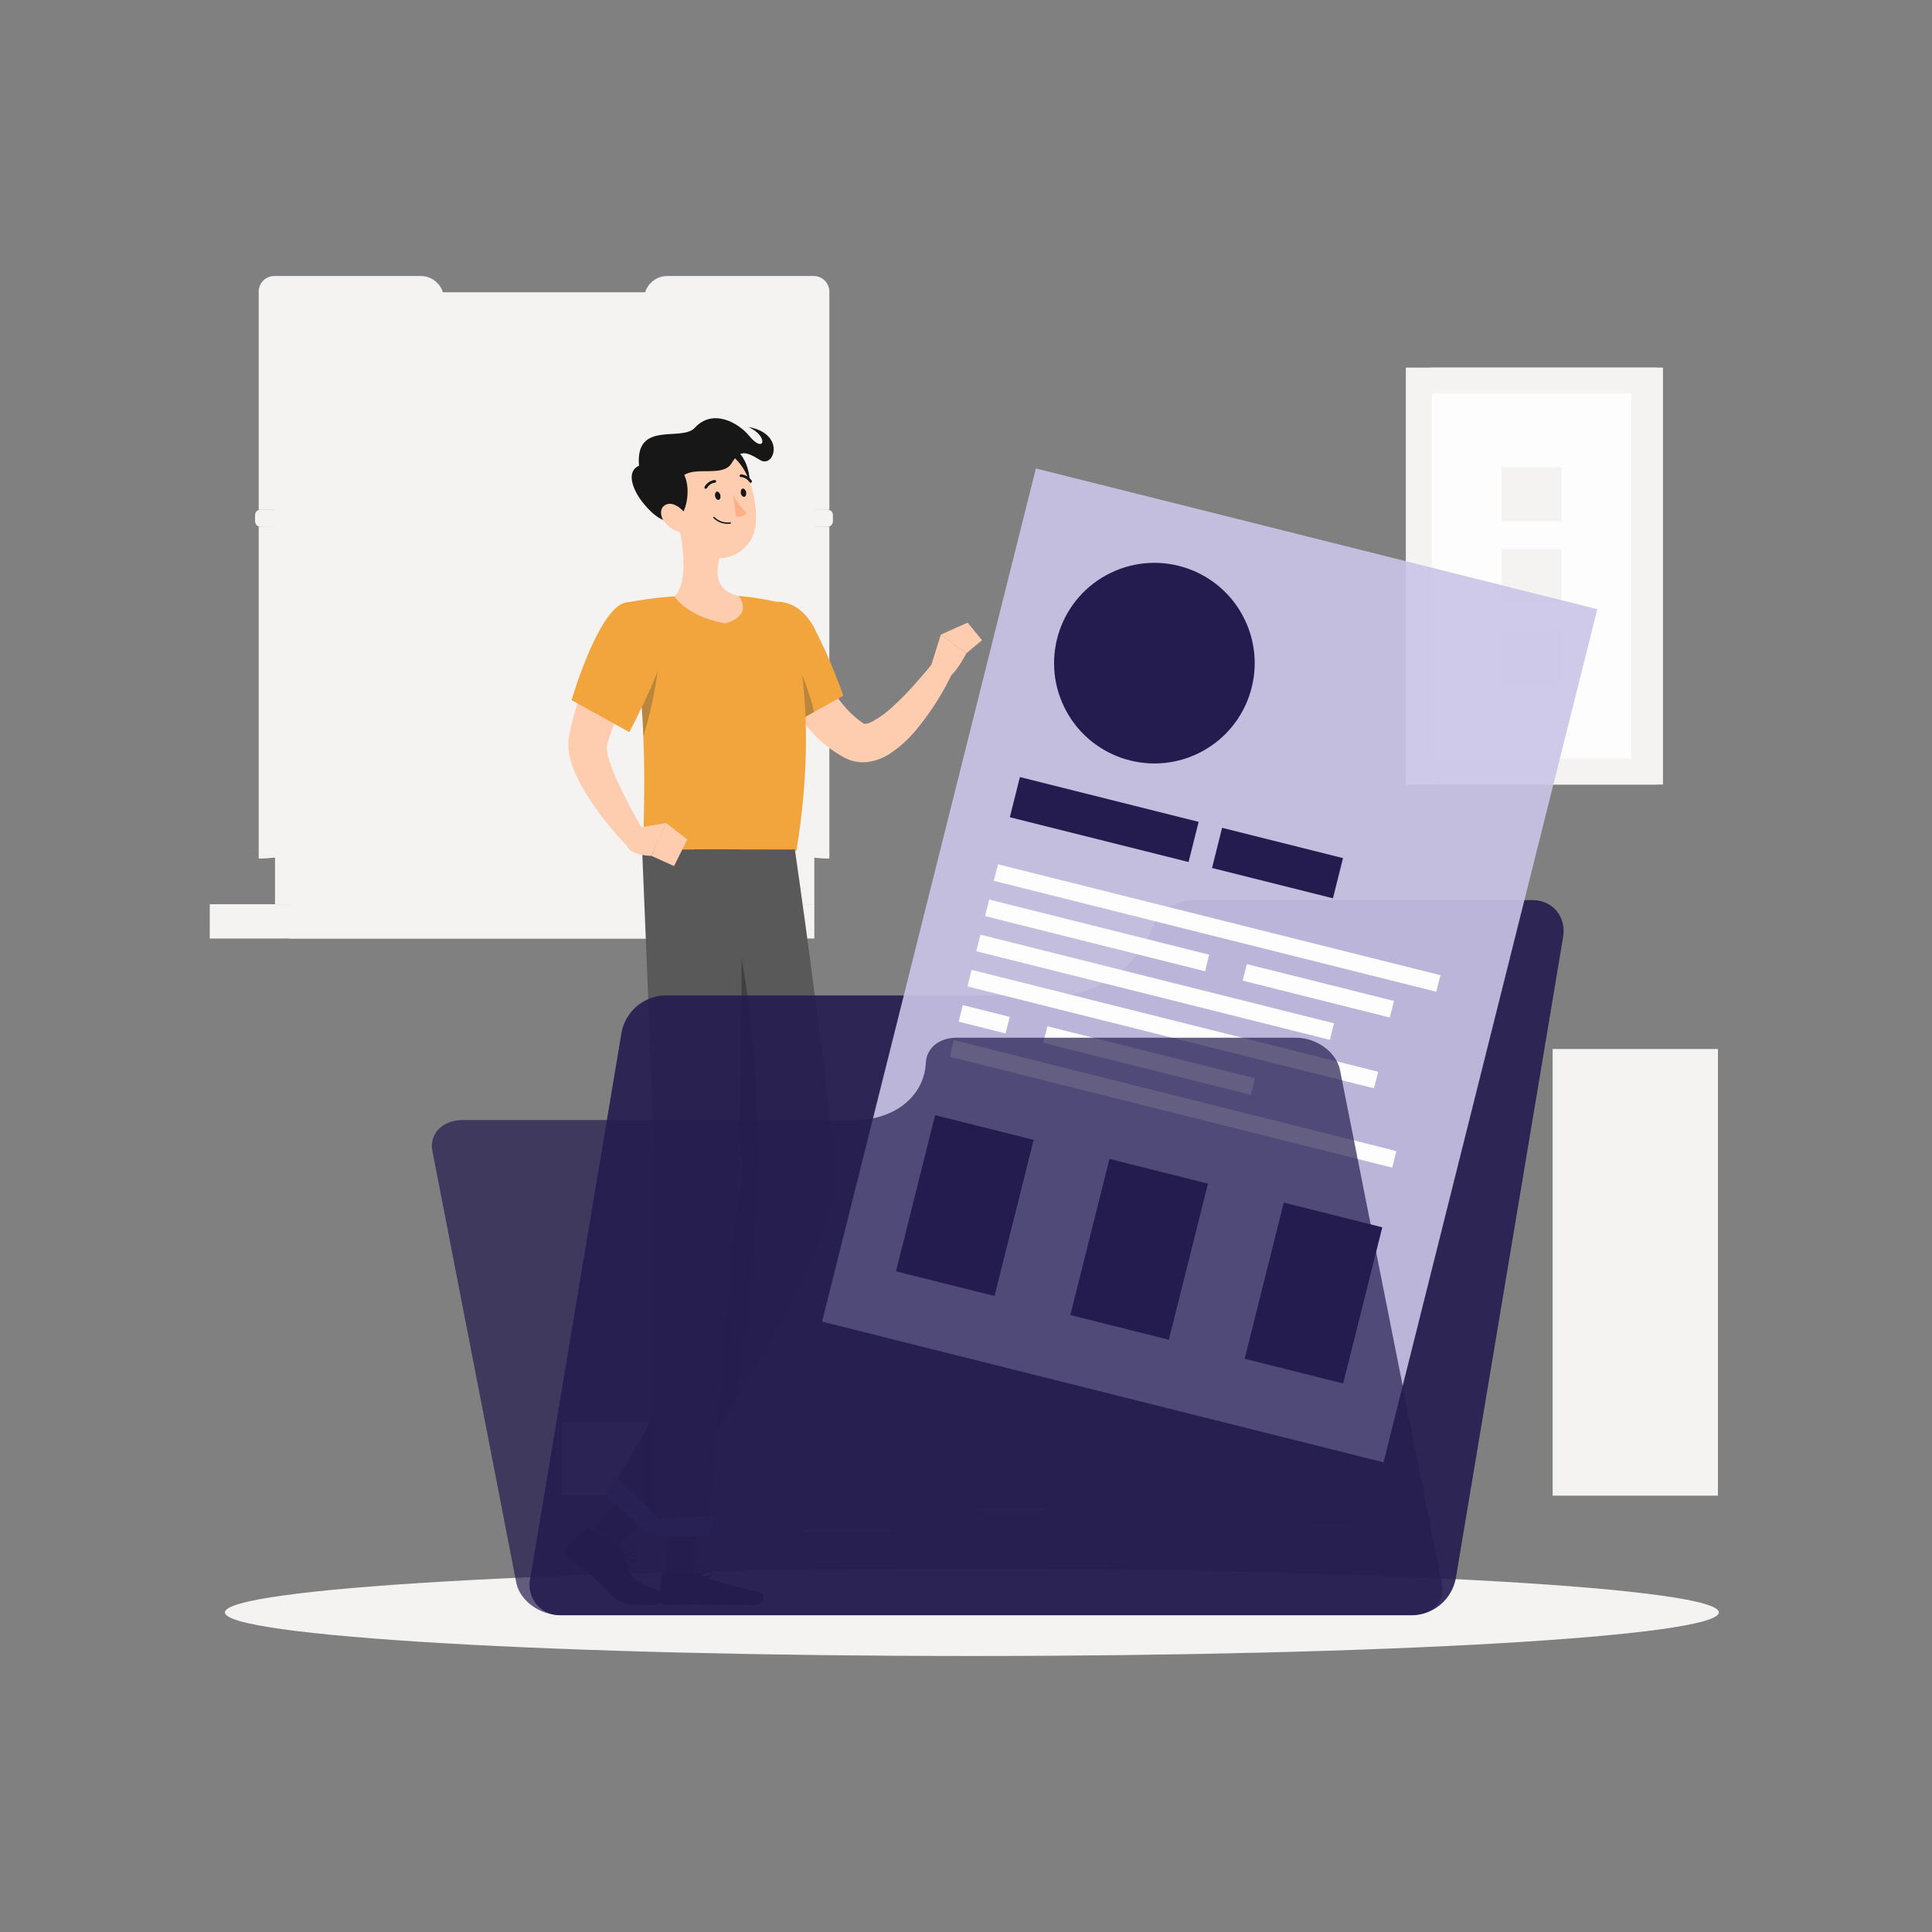 <svg width="350" height="350" viewBox="0 0 350 350" fill="none" xmlns="http://www.w3.org/2000/svg">
<rect x="0" y="0" width="350" height="350" fill="#808080" stroke="none"/>
<g id="name=c&#38;l-1">
<g id="Objects">
<path id="backgroundExtraLight" d="M244.692 276.27H237.378V276.444H244.692V276.27Z" fill="#F4F3F2"/>
<path id="backgroundExtraLight_2" d="M189.327 273.297H177.441V273.471H189.327V273.297Z" fill="#F4F3F2"/>
<path id="backgroundExtraLight_3" d="M161.258 277.27H145.514V277.444H161.258V277.27Z" fill="#F4F3F2"/>
<path id="backgroundExtraLight_4" d="M52.411 163.811H147.522V52.983L52.411 52.983L52.411 163.811Z" fill="#F4F3F2"/>
<path id="backgroundExtraLight_5" d="M49.821 163.811H146.307V52.983L49.821 52.983L49.821 163.811Z" fill="#F4F3F2"/>
<path id="backgroundExtraLight_6" d="M52.411 170.023H147.522V163.812H52.411V170.023Z" fill="#F4F3F2"/>
<path id="backgroundExtraLight_7" d="M37.999 170.023H128.832V163.812H37.999V170.023Z" fill="#F4F3F2"/>
<path id="backgroundExtraLight_8" d="M142.254 159.37V57.943L53.006 57.943V159.37H142.254Z" fill="#F4F3F2"/>
<path id="backgroundExtraLight_9" d="M53.898 148.502L53.898 57.055H53.437L53.437 148.502H53.898Z" fill="#F4F3F2"/>
<path id="backgroundExtraLight_10" d="M150.245 52.827V92.293H139.776C139.776 92.293 121.016 80.059 116.745 54.885C116.644 54.286 116.674 53.672 116.834 53.085C116.994 52.498 117.28 51.954 117.672 51.489C118.064 51.024 118.552 50.65 119.103 50.393C119.654 50.136 120.255 50.002 120.863 50H147.383C147.757 49.997 148.127 50.068 148.473 50.209C148.82 50.35 149.135 50.557 149.4 50.82C149.666 51.082 149.878 51.395 150.022 51.739C150.167 52.083 150.243 52.453 150.245 52.827Z" fill="#F4F3F2"/>
<path id="backgroundExtraLight_11" d="M150.243 155.534V95.465H139.775C139.775 95.465 133.773 107.587 127.785 121.539C126.204 125.252 125.567 129.299 125.933 133.319C126.298 137.338 127.654 141.204 129.879 144.571C132.103 147.939 135.128 150.703 138.681 152.615C142.235 154.528 146.207 155.531 150.243 155.534Z" fill="#F4F3F2"/>
<path id="backgroundExtraLight_12" d="M140.095 95.465H149.845C150.423 95.465 150.892 94.996 150.892 94.418V93.329C150.892 92.751 150.423 92.282 149.845 92.282H140.095C139.517 92.282 139.049 92.751 139.049 93.329V94.418C139.049 94.996 139.517 95.465 140.095 95.465Z" fill="#F4F3F2"/>
<path id="backgroundExtraLight_13" d="M46.862 52.827V92.293H57.33C57.33 92.293 76.09 80.059 80.361 54.885C80.463 54.286 80.432 53.672 80.272 53.085C80.112 52.498 79.826 51.954 79.434 51.489C79.043 51.024 78.554 50.65 78.003 50.393C77.452 50.136 76.852 50.002 76.244 50H49.723C49.35 49.997 48.979 50.068 48.633 50.209C48.287 50.35 47.972 50.557 47.706 50.82C47.44 51.082 47.229 51.395 47.084 51.739C46.939 52.083 46.864 52.453 46.862 52.827Z" fill="#F4F3F2"/>
<path id="backgroundExtraLight_14" d="M46.862 155.534V95.465H57.331C57.331 95.465 63.305 107.587 69.286 121.539C70.866 125.25 71.502 129.295 71.138 133.312C70.774 137.329 69.421 141.193 67.2 144.56C64.978 147.927 61.958 150.691 58.407 152.606C54.858 154.521 50.889 155.526 46.855 155.534H46.862Z" fill="#F4F3F2"/>
<path id="backgroundExtraLight_15" d="M57.004 92.285H47.254C46.676 92.285 46.207 92.754 46.207 93.332V94.421C46.207 94.999 46.676 95.468 47.254 95.468H57.004C57.582 95.468 58.05 94.999 58.05 94.421V93.332C58.05 92.754 57.582 92.285 57.004 92.285Z" fill="#F4F3F2"/>
<path id="backgroundExtraLight_16" d="M259.37 142.129H301.265V66.594H259.37V142.129Z" fill="#F4F3F2"/>
<path id="backgroundExtraLight_17" d="M254.679 142.129H300.196V66.594H254.679V142.129Z" fill="#F4F3F2"/>
<path id="backgroundWhite" d="M295.5 137.435V71.287H259.369V137.435H295.5Z" fill="#FDFDFD"/>
<path id="backgroundExtraLight_18" d="M282.882 94.403V84.625H272.002V94.403H282.882Z" fill="#F4F3F2"/>
<path id="backgroundExtraLight_19" d="M282.882 109.248V99.471H272.002V109.248H282.882Z" fill="#F4F3F2"/>
<path id="backgroundExtraLight_20" d="M282.882 124.082V114.305H272.002V124.082H282.882Z" fill="#F4F3F2"/>
<path id="backgroundExtraLight_21" d="M109.738 270.947H101.74V257.547H118.12L109.738 270.947Z" fill="#F4F3F2"/>
<path id="backgroundExtraLight_22" d="M281.276 270.953H311.223V190.038H281.276V270.953Z" fill="#F4F3F2"/>
<path id="backgroundExtraLight_23" d="M176.066 300C250.8 300 311.384 296.463 311.384 292.1C311.384 287.736 250.8 284.199 176.066 284.199C101.333 284.199 40.749 287.736 40.749 292.1C40.749 296.463 101.333 300 176.066 300Z" fill="#F4F3F2"/>
<path id="shadowColor" d="M106.534 277.877L110.638 281.548L118.44 273.417L114.344 269.746L106.534 277.877Z" fill="#404040"/>
<path id="shadowColor_2" d="M120.583 285.514H125.755L126.431 273.531H121.253L120.583 285.514Z" fill="#404040"/>
<path id="shoesColor" d="M126.026 284.916H120.234C120.137 284.913 120.042 284.947 119.97 285.012C119.899 285.078 119.855 285.169 119.85 285.265L119.571 289.865C119.57 289.985 119.593 290.104 119.638 290.215C119.683 290.326 119.749 290.428 119.834 290.513C119.918 290.599 120.018 290.667 120.129 290.714C120.239 290.76 120.358 290.785 120.478 290.786C122.502 290.751 123.465 290.632 126.061 290.632C127.632 290.632 134.318 290.8 136.488 290.8C138.659 290.8 138.582 288.65 137.682 288.455C133.55 287.582 128.434 286.361 126.976 285.231C126.705 285.019 126.37 284.908 126.026 284.916Z" fill="#171717"/>
<path id="shoesColor_2" d="M111.768 280.075L106.778 276.718C106.697 276.655 106.598 276.621 106.495 276.621C106.393 276.621 106.294 276.655 106.213 276.718L102.402 280.564C102.327 280.647 102.271 280.747 102.239 280.855C102.206 280.964 102.199 281.078 102.216 281.189C102.233 281.301 102.275 281.407 102.339 281.501C102.403 281.594 102.486 281.672 102.584 281.729C105.766 284.179 108.062 286.028 109.87 288.066C111.964 290.446 113.101 290.788 117.987 290.788C120.248 290.788 121.525 288.883 120.604 288.589C112.459 286.014 114.637 284.891 112.661 281.115C112.453 280.7 112.147 280.343 111.768 280.075Z" fill="#171717"/>
<path id="skinTone" d="M145.567 113.711C145.658 114.018 145.818 114.486 145.958 114.876L146.405 116.126C146.712 116.956 147.047 117.78 147.403 118.596C148.097 120.211 148.88 121.786 149.748 123.314C151.464 126.322 153.551 129.037 156.029 130.775L156.461 131.075C156.461 131.075 156.461 131.117 156.566 131.131C157.039 131.126 157.502 131.001 157.913 130.768C159.342 130.008 160.657 129.052 161.821 127.927C163.166 126.697 164.445 125.397 165.653 124.033C166.895 122.637 168.117 121.199 169.268 119.783L172.597 121.793C170.863 125.474 168.681 128.927 166.1 132.073C164.691 133.821 163.02 135.34 161.144 136.574C159.913 137.367 158.521 137.875 157.069 138.061C156.144 138.155 155.211 138.07 154.319 137.81C153.86 137.672 153.416 137.49 152.993 137.265L152.19 136.812C150.236 135.64 148.47 134.181 146.949 132.485C145.488 130.896 144.188 129.166 143.069 127.32C141.965 125.532 140.992 123.666 140.158 121.737C139.747 120.781 139.356 119.825 139 118.848C138.818 118.359 138.644 117.87 138.483 117.375C138.323 116.879 138.176 116.405 138.009 115.791L145.567 113.711Z" fill="#FECCAF"/>
<path id="t-shirt1Color" d="M152.776 126.041L143.85 130.982C143.85 130.982 143.585 130.598 143.152 129.935C142.838 129.447 142.454 128.805 141.966 128.051C139.342 123.787 134.987 115.998 136.124 112.697C137.862 107.616 144.269 107.7 147.416 113.59C148.938 116.525 150.301 119.54 151.499 122.621C151.827 123.445 152.099 124.164 152.309 124.715C152.609 125.56 152.776 126.041 152.776 126.041Z" fill="#F2A53D"/>
<path id="shadowColor_3" opacity="0.31" d="M135.993 113.307C137.989 112.351 140.292 113.154 142.707 116.978C145.122 120.803 147.194 127.188 147.453 129.01L143.886 130.985C143.886 130.985 135.26 118.395 135.993 113.307Z" fill="#404040"/>
<path id="skinTone_2" d="M168.656 120.655L170.436 114.967L175.056 118.352C175.056 118.352 172.53 123.425 170.82 122.965L168.656 120.655Z" fill="#FECCAF"/>
<path id="skinTone_3" d="M175.298 112.795L177.901 115.984L175.054 118.357L170.434 114.972L175.298 112.795Z" fill="#FECCAF"/>
<path id="shadowColor_4" d="M118.44 273.417L114.413 277.612L110.31 273.934L114.337 269.746L118.44 273.417Z" fill="#404040"/>
<path id="shadowColor_5" d="M121.251 273.531H126.429L126.08 279.708H120.902L121.251 273.531Z" fill="#404040"/>
<path id="t-shirt1Color_2" d="M144.271 154.171H116.599C116.404 151.7 116.976 143.66 116.55 133.422C116.287 125.833 115.367 118.282 113.8 110.852C113.675 110.294 113.549 109.742 113.417 109.184C113.417 109.184 114.812 108.898 116.829 108.605C118.497 108.36 120.591 108.109 122.643 108.011C126.56 107.788 130.486 107.788 134.403 108.011C136.21 108.179 137.976 108.479 139.386 108.751C141.186 109.114 142.415 109.449 142.415 109.449C142.415 109.449 149.066 125.096 144.271 154.171Z" fill="#F2A53D"/>
<path id="shadowColor_6" opacity="0.31" d="M116.549 133.427C116.286 125.838 115.366 118.286 113.799 110.857C115.648 110.696 118.81 110.857 119.333 113.865C119.899 117.075 119.187 124.626 116.549 133.427Z" fill="#404040"/>
<path id="pantsPrimary" d="M144.005 153.901C144.005 153.901 149.456 191.63 151.319 212.162C152.813 228.64 117.184 277.766 117.184 277.766L110.289 271.275C110.289 271.275 136.314 227.23 134.311 208.889C132.371 191.127 125.797 153.873 125.797 153.873L144.005 153.901Z" fill="#595959"/>
<path id="shadowColor_7" d="M134.311 208.917C133.313 199.767 131.079 185.432 129.16 173.693C130.165 171.725 132.978 167.74 132.978 167.74C135.504 176.471 140.997 209.384 133.166 253.834C125.001 266.997 117.184 277.786 117.184 277.786L116.116 260.813C123.661 246.618 135.699 221.612 134.311 208.917Z" fill="#404040"/>
<path id="objectSecondary" d="M109.87 270.918L117.603 278.19L120.087 275.517L111.252 267.463L109.87 270.918Z" fill="#CAC5E8"/>
<path id="pantsPrimary_2" d="M134.193 153.902C134.193 153.902 134.689 193.445 133.851 208.255C132.93 224.474 128.331 278.22 128.331 278.22H118.839C118.839 278.22 119.118 225.786 118.553 209.727C117.932 192.279 116.327 153.895 116.327 153.895L134.193 153.902Z" fill="#595959"/>
<path id="objectSecondary_2" d="M118.442 278.222H128.681L129.253 274.621L117.947 275.186L118.442 278.222Z" fill="#CAC5E8"/>
<path id="skinTone_4" d="M118.432 116.721L117.21 118.814C116.792 119.54 116.387 120.273 115.996 121.013C115.2 122.492 114.435 123.979 113.7 125.472C113.002 126.973 112.304 128.48 111.683 129.995C111.084 131.48 110.56 132.994 110.113 134.531L110.029 134.817L109.987 134.957C109.987 135.006 109.987 134.957 109.987 134.992C109.964 135.03 109.95 135.073 109.945 135.118C109.924 135.333 109.924 135.551 109.945 135.767C110.017 136.425 110.155 137.075 110.357 137.707C110.842 139.221 111.432 140.7 112.123 142.131C113.519 145.126 115.214 148.182 116.91 151.128L113.847 153.521C111.299 150.917 108.998 148.084 106.972 145.056C105.898 143.462 104.964 141.779 104.181 140.024C103.739 139.022 103.398 137.98 103.162 136.911C103.026 136.264 102.956 135.604 102.952 134.943C102.947 134.548 102.975 134.154 103.036 133.764L103.085 133.47V133.296L103.162 132.94C103.913 129.255 105.072 125.664 106.616 122.234C107.349 120.545 108.152 118.898 109.01 117.286C109.443 116.476 109.882 115.681 110.343 114.885C110.804 114.09 111.257 113.329 111.802 112.484L118.432 116.721Z" fill="#FECCAF"/>
<path id="t-shirt1Color_3" d="M120.284 118.607C118.994 122.182 117.496 125.677 115.797 129.076C115.427 129.844 115.099 130.528 114.806 131.079C114.317 132.049 114.01 132.635 114.01 132.635L103.542 126.829C103.542 126.829 103.674 126.389 103.911 125.649C104.093 125.091 104.33 124.358 104.609 123.514C106.354 118.538 109.92 109.66 113.417 109.151C118.644 108.425 122.406 112.333 120.284 118.607Z" fill="#F2A53D"/>
<path id="skinTone_5" d="M131.401 112.942C124.38 111.685 122.181 108.056 122.181 108.056C124.742 105.53 123.758 98.627 122.879 94.838L126.027 97.448L130.312 101.007C130.185 101.578 130.094 102.156 130.04 102.738C129.809 105.062 130.409 107.177 133.829 107.986C133.843 107.973 136.677 111.378 131.401 112.942Z" fill="#FECCAF"/>
<path id="skinTone_6" d="M130.325 100.997C130.198 101.567 130.107 102.146 130.053 102.728C128.455 102.407 126.319 100.704 126.096 99.071C126.017 98.53 125.999 97.982 126.04 97.438L130.325 100.997Z" fill="#FECCAF"/>
<path id="hairColor" d="M133.234 81.602C135.788 82.753 137.205 89.977 133.932 91.484C130.659 92.992 128.404 79.417 133.234 81.602Z" fill="#171717"/>
<path id="skinTone_7" d="M121.629 89.365C122.725 94.397 123.109 97.383 126.082 99.68C127.04 100.437 128.186 100.918 129.397 101.071C130.608 101.224 131.838 101.042 132.954 100.546C134.069 100.051 135.028 99.259 135.726 98.257C136.424 97.256 136.835 96.082 136.914 94.864C137.304 90.181 135.448 82.741 130.151 81.311C129.012 80.973 127.805 80.941 126.65 81.217C125.495 81.493 124.433 82.067 123.57 82.883C122.707 83.698 122.074 84.727 121.733 85.864C121.392 87.002 121.357 88.209 121.629 89.365Z" fill="#FECCAF"/>
<path id="hairColor_2" d="M115.761 84.369C113.311 85.458 114.7 88.808 116.368 90.936C118.678 93.895 121.121 95.277 122.782 93.916C124.275 93.163 125.259 88.766 123.961 86.044C126.257 84.537 131.024 86.407 132.511 83.95C133.997 81.494 135.058 81.71 137.675 83.329C140.292 84.948 142.386 78.549 135.581 77.355C139.35 79.044 138.485 82.352 135.728 78.967C133.781 76.573 129.112 73.942 125.866 77.502C123.473 80.098 115.063 76.085 115.761 84.369Z" fill="#171717"/>
<path id="skinTone_8" d="M120.437 94.621C121.252 95.603 122.381 96.273 123.633 96.519C125.218 96.791 125.574 95.318 124.771 93.902C124.073 92.624 122.342 90.943 120.925 91.319C119.509 91.696 119.411 93.385 120.437 94.621Z" fill="#FECCAF"/>
<path id="faceDetails" d="M129.537 89.867C129.599 90.279 129.872 90.565 130.144 90.565C130.416 90.565 130.583 90.174 130.514 89.762C130.444 89.351 130.186 89.064 129.913 89.064C129.641 89.064 129.474 89.455 129.537 89.867Z" fill="#171717"/>
<path id="faceDetails_2" d="M134.192 89.31C134.255 89.722 134.527 90.008 134.799 90.008C135.071 90.008 135.239 89.618 135.176 89.206C135.113 88.794 134.841 88.508 134.569 88.508C134.297 88.508 134.192 88.892 134.192 89.31Z" fill="#171717"/>
<path id="noseColor" d="M132.795 89.693C133.476 90.899 134.314 92.009 135.287 92.995C135.03 93.23 134.724 93.407 134.391 93.512C134.058 93.617 133.707 93.647 133.361 93.602L132.795 89.693Z" fill="#FEB084"/>
<path id="faceDetails_3" d="M131.84 94.901C131.357 94.906 130.877 94.813 130.429 94.629C129.982 94.444 129.576 94.171 129.237 93.826C129.215 93.803 129.203 93.773 129.203 93.742C129.203 93.711 129.215 93.68 129.237 93.658C129.261 93.636 129.292 93.623 129.324 93.623C129.357 93.623 129.388 93.636 129.412 93.658C129.785 94.029 130.238 94.309 130.737 94.476C131.236 94.643 131.766 94.693 132.287 94.621C132.303 94.62 132.32 94.621 132.335 94.626C132.351 94.63 132.365 94.638 132.378 94.648C132.39 94.659 132.4 94.672 132.407 94.686C132.415 94.701 132.419 94.717 132.42 94.733C132.423 94.749 132.422 94.765 132.419 94.781C132.415 94.796 132.408 94.811 132.398 94.823C132.388 94.836 132.375 94.846 132.361 94.853C132.347 94.861 132.331 94.865 132.315 94.866C132.158 94.887 131.999 94.899 131.84 94.901Z" fill="#171717"/>
<path id="hairColor_3" d="M127.855 88.532C127.816 88.543 127.775 88.543 127.736 88.532C127.68 88.5 127.638 88.447 127.62 88.385C127.602 88.322 127.608 88.255 127.639 88.198C127.82 87.857 128.083 87.565 128.403 87.349C128.722 87.132 129.09 86.997 129.474 86.955C129.54 86.953 129.603 86.977 129.652 87.021C129.7 87.066 129.729 87.127 129.732 87.192C129.734 87.256 129.711 87.318 129.668 87.365C129.625 87.412 129.566 87.44 129.502 87.444C129.202 87.482 128.915 87.592 128.665 87.764C128.416 87.937 128.213 88.167 128.071 88.435C128.046 88.468 128.013 88.494 127.976 88.511C127.938 88.528 127.896 88.535 127.855 88.532Z" fill="#171717"/>
<path id="hairColor_4" d="M135.985 87.464C135.945 87.464 135.906 87.455 135.871 87.437C135.835 87.418 135.805 87.392 135.782 87.359C135.614 87.095 135.386 86.873 135.117 86.71C134.848 86.548 134.546 86.45 134.233 86.424C134.168 86.422 134.105 86.395 134.06 86.348C134.014 86.301 133.989 86.238 133.989 86.173C133.991 86.109 134.017 86.049 134.063 86.005C134.108 85.96 134.169 85.936 134.233 85.936C134.627 85.958 135.01 86.074 135.35 86.275C135.69 86.475 135.977 86.753 136.187 87.087C136.206 87.113 136.218 87.142 136.225 87.174C136.232 87.204 136.233 87.237 136.227 87.268C136.221 87.299 136.209 87.329 136.191 87.355C136.174 87.382 136.151 87.405 136.124 87.422C136.083 87.45 136.034 87.464 135.985 87.464Z" fill="#171717"/>
<path id="objectPrimary" d="M127.862 285.818C127.391 285.809 126.923 285.746 126.466 285.63C126.443 285.626 126.421 285.616 126.404 285.6C126.386 285.583 126.374 285.562 126.369 285.539C126.364 285.516 126.367 285.492 126.377 285.471C126.387 285.449 126.404 285.432 126.424 285.42C126.585 285.302 128.058 284.304 128.686 284.548C128.758 284.575 128.822 284.621 128.871 284.682C128.92 284.742 128.953 284.814 128.965 284.89C128.997 285.004 128.999 285.123 128.973 285.238C128.946 285.353 128.89 285.459 128.811 285.546C128.539 285.749 128.201 285.846 127.862 285.818ZM126.815 285.455C127.744 285.644 128.421 285.616 128.665 285.372C128.715 285.314 128.749 285.245 128.764 285.17C128.779 285.095 128.773 285.018 128.749 284.946C128.743 284.908 128.728 284.872 128.705 284.841C128.682 284.811 128.651 284.787 128.616 284.771C128.274 284.646 127.416 285.079 126.815 285.455Z" fill="#241C4F"/>
<path id="objectPrimary_2" d="M126.514 285.614H126.459C126.441 285.603 126.427 285.589 126.416 285.572C126.405 285.555 126.398 285.536 126.396 285.516C126.396 285.453 126.277 283.967 126.801 283.464C126.866 283.397 126.946 283.347 127.035 283.318C127.124 283.289 127.218 283.282 127.31 283.297C127.413 283.3 127.512 283.338 127.592 283.404C127.671 283.469 127.727 283.559 127.75 283.66C127.868 284.225 127.094 285.307 126.577 285.614H126.514ZM127.212 283.52C127.164 283.518 127.115 283.528 127.071 283.547C127.026 283.566 126.986 283.595 126.954 283.632C126.667 284.128 126.547 284.703 126.612 285.272C127.059 284.895 127.575 284.071 127.499 283.702C127.499 283.632 127.443 283.548 127.268 283.527L127.212 283.52Z" fill="#241C4F"/>
<path id="objectPrimary_3" d="M115.119 282.878C114.196 282.737 113.315 282.396 112.537 281.88C112.515 281.867 112.498 281.847 112.488 281.823C112.478 281.799 112.476 281.773 112.481 281.748C112.488 281.724 112.501 281.703 112.52 281.687C112.539 281.671 112.562 281.66 112.586 281.657C112.865 281.657 115.315 281.469 115.789 282.034C115.828 282.081 115.854 282.137 115.866 282.196C115.878 282.256 115.876 282.318 115.859 282.376C115.84 282.473 115.797 282.563 115.733 282.639C115.67 282.715 115.588 282.773 115.496 282.809C115.377 282.858 115.249 282.882 115.119 282.878ZM113.026 281.873C114.142 282.488 115.022 282.753 115.413 282.571C115.47 282.55 115.521 282.514 115.561 282.468C115.601 282.422 115.629 282.366 115.643 282.306C115.654 282.286 115.661 282.263 115.661 282.24C115.661 282.217 115.654 282.194 115.643 282.174C115.35 281.88 114.01 281.832 113.012 281.873H113.026Z" fill="#241C4F"/>
<path id="objectPrimary_4" d="M112.598 281.896C112.578 281.896 112.559 281.892 112.541 281.883C112.523 281.875 112.507 281.862 112.494 281.847C112.485 281.829 112.48 281.809 112.48 281.788C112.48 281.768 112.485 281.747 112.494 281.729C112.536 281.645 113.471 279.747 114.664 280.333C114.992 280.486 115.027 280.682 114.999 280.821C114.874 281.38 113.317 281.896 112.605 281.91L112.598 281.896ZM114.211 280.458C113.575 280.458 113.031 281.261 112.815 281.638C113.561 281.547 114.692 281.087 114.762 280.752C114.762 280.682 114.706 280.605 114.56 280.535C114.451 280.483 114.331 280.457 114.211 280.458Z" fill="#241C4F"/>
<path id="skinTone_9" d="M115.524 149.98L120.675 149.08L118.03 155.047C118.03 155.047 113.326 155.047 113.542 152.598L115.524 149.98Z" fill="#FECCAF"/>
<path id="skinTone_10" d="M124.511 152.081L122.097 156.897L118.028 155.047L120.673 149.08L124.511 152.081Z" fill="#FECCAF"/>
<path id="objectPrimary_5" opacity="0.9" d="M208.689 168.237C209.282 166.75 210.296 165.469 211.606 164.549C212.916 163.629 214.466 163.111 216.066 163.059H277.593C281.278 163.059 283.77 166.046 283.177 169.738L263.733 285.939C263.384 287.776 262.42 289.438 260.999 290.653C259.578 291.867 257.785 292.56 255.916 292.618H101.637C100.797 292.651 99.961 292.49 99.192 292.149C98.424 291.808 97.744 291.295 97.205 290.65C96.666 290.005 96.282 289.245 96.082 288.428C95.882 287.612 95.873 286.76 96.054 285.939L112.601 187.018C112.951 185.186 113.913 183.527 115.33 182.314C116.746 181.1 118.533 180.404 120.397 180.339H191.458C198.73 180.339 205.869 175.321 208.689 168.237Z" fill="#241C4F"/>
<g id="Group 148345">
<path id="objectSecondary_3" opacity="0.9" d="M187.66 84.867L148.923 239.419L250.637 264.913L289.367 110.362L187.66 84.867Z" fill="#CAC5E8"/>
<path id="objectPrimary_6" d="M217.031 136.498C226.067 132.134 229.854 121.27 225.49 112.234C221.125 103.198 210.262 99.411 201.226 103.775C192.19 108.14 188.403 119.003 192.767 128.039C197.131 137.075 207.995 140.862 217.031 136.498Z" fill="#241C4F"/>
<path id="objectPrimary_7" d="M217.144 148.887L184.765 140.771L182.941 148.049L215.32 156.164L217.144 148.887Z" fill="#241C4F"/>
<path id="objectPrimary_8" d="M187.258 206.495L169.409 202.021L162.319 230.313L180.167 234.786L187.258 206.495Z" fill="#241C4F"/>
<path id="objectPrimary_9" d="M250.416 222.335L232.567 217.861L225.477 246.153L243.326 250.626L250.416 222.335Z" fill="#241C4F"/>
<path id="objectPrimary_10" d="M218.838 214.419L200.989 209.945L193.899 238.237L211.747 242.71L218.838 214.419Z" fill="#241C4F"/>
<path id="objectPrimary_11" d="M243.299 155.455L221.395 149.965L219.57 157.243L241.475 162.733L243.299 155.455Z" fill="#241C4F"/>
<path id="backgroundWhite_2" d="M260.951 176.667L180.798 156.578L180.046 159.576L260.2 179.665L260.951 176.667Z" fill="#FDFDFD"/>
<path id="backgroundWhite_3" d="M219.059 172.952L179.203 162.963L178.452 165.961L218.307 175.95L219.059 172.952Z" fill="#FDFDFD"/>
<path id="backgroundWhite_4" d="M252.533 181.334L225.875 174.652L225.124 177.651L251.781 184.332L252.533 181.334Z" fill="#FDFDFD"/>
<path id="backgroundWhite_5" d="M241.676 185.381L177.604 169.322L176.852 172.321L240.925 188.379L241.676 185.381Z" fill="#FDFDFD"/>
<path id="backgroundWhite_6" d="M249.665 194.16L176.014 175.701L175.263 178.699L248.913 197.158L249.665 194.16Z" fill="#FDFDFD"/>
<path id="backgroundWhite_7" d="M182.922 184.218L174.414 182.086L173.663 185.084L182.171 187.217L182.922 184.218Z" fill="#FDFDFD"/>
<path id="backgroundWhite_8" d="M227.34 195.342L189.746 185.92L188.994 188.918L226.588 198.34L227.34 195.342Z" fill="#FDFDFD"/>
<path id="backgroundWhite_9" d="M252.969 208.526L172.816 188.438L172.064 191.436L252.218 211.524L252.969 208.526Z" fill="#FDFDFD"/>
</g>
<g id="objectPrimary_12" style="mix-blend-mode:multiply" opacity="0.7">
<path d="M167.734 192.468C167.866 189.851 170.156 187.994 173.268 187.994H234.803C238.488 187.994 242.04 190.576 242.738 193.759L261.212 286.832C261.91 290.014 259.481 292.59 255.796 292.59H101.495C97.803 292.59 94.251 290.014 93.553 286.832L78.36 208.673C77.662 205.491 80.091 202.908 83.782 202.908H154.816C162.109 202.908 167.441 198.581 167.734 192.468Z" fill="#241C4F"/>
</g>
</g>
</g>
</svg>
